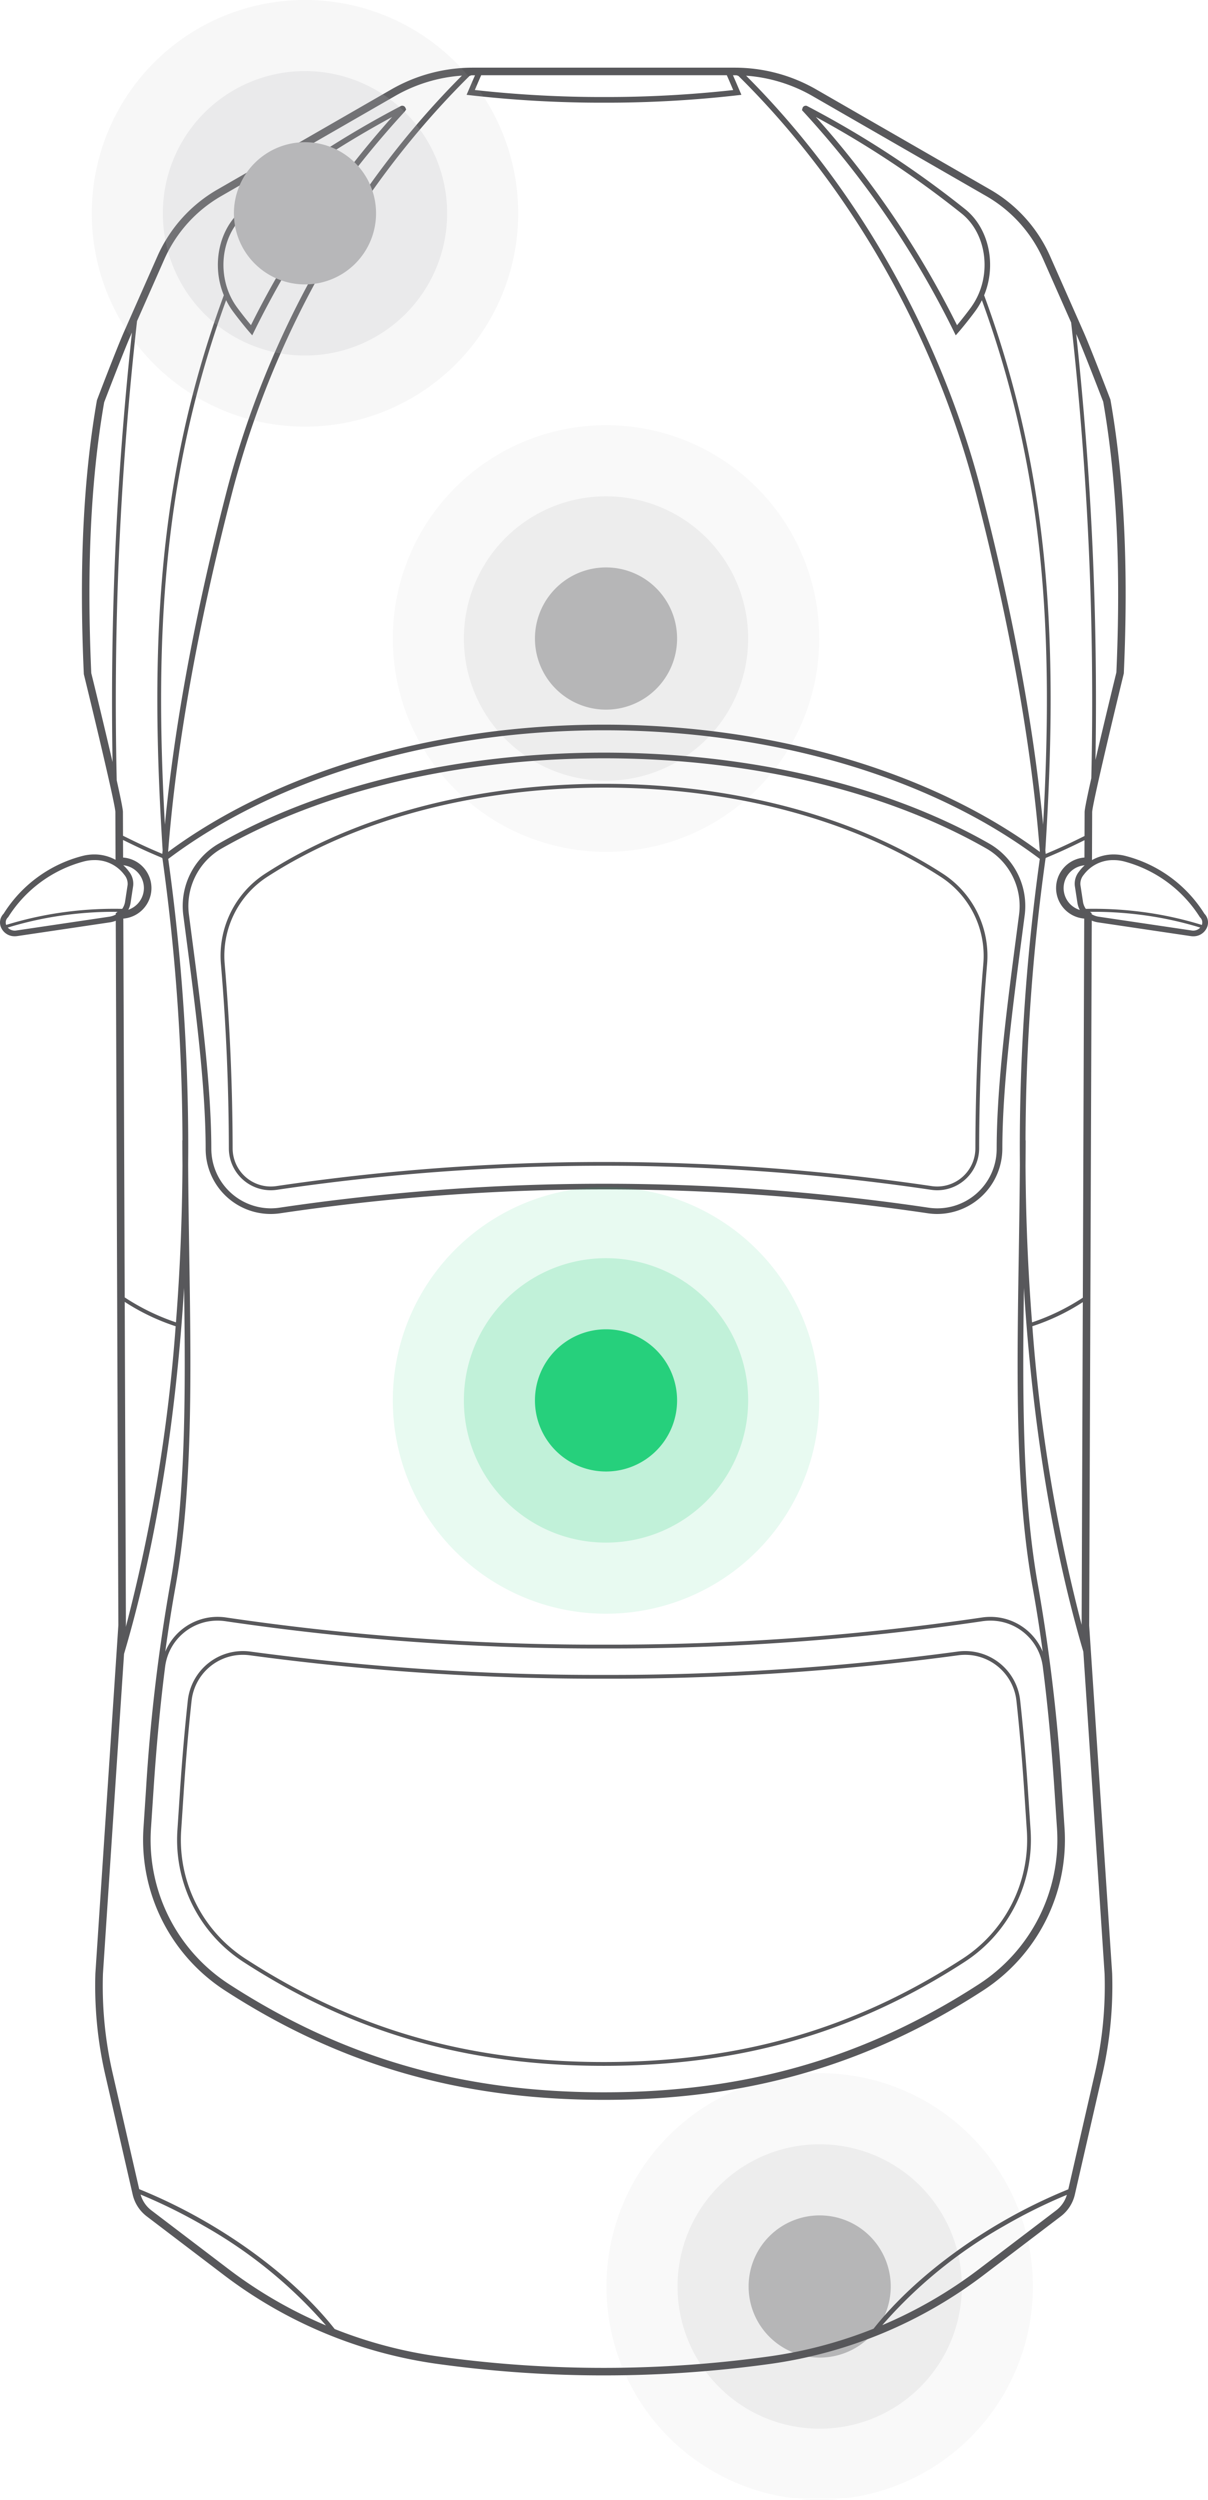 <svg xmlns="http://www.w3.org/2000/svg" width="220.734" height="456.532" viewBox="0 0 220.734 456.532">
  <g id="Group_37765" data-name="Group 37765" transform="translate(-1544.608 -1151.604)">
    <g id="Group_37703" data-name="Group 37703" transform="translate(1544.608 1163.962)">
      <g id="Group_37703-2" data-name="Group 37703" transform="translate(40.31 130.787)">
        <path id="Path_51136" data-name="Path 51136" d="M132.037,16.457C115.68,5.844,93.669,0,70.056,0S24.437,5.844,8.077,16.457A17.869,17.869,0,0,0,.067,33.032C1,43.964,1.482,55.22,1.507,66.483v.1a7.668,7.668,0,0,0,7.651,7.646,7.905,7.905,0,0,0,1.171-.089,408.41,408.41,0,0,1,119.456,0,7.9,7.9,0,0,0,1.171.089,7.678,7.678,0,0,0,7.651-7.667v-.084c.025-11.265.511-22.519,1.442-33.451A17.87,17.87,0,0,0,132.037,16.457Zm7.324,16.517c-.932,10.951-1.418,22.225-1.443,33.508v.085a6.984,6.984,0,0,1-6.96,6.976,7.168,7.168,0,0,1-1.069-.081,409.124,409.124,0,0,0-119.662,0,7.123,7.123,0,0,1-1.068.081A6.976,6.976,0,0,1,2.2,66.585v-.1C2.173,55.2,1.688,43.926.755,32.973a17.178,17.178,0,0,1,7.7-15.938C24.7,6.5,46.58.691,70.056.691s45.359,5.8,61.6,16.346A17.181,17.181,0,0,1,139.36,32.973Z" transform="translate(0 0)" fill="#58585b"/>
      </g>
      <g id="Group_37704" data-name="Group 37704" transform="translate(33.395 125.091)">
        <path id="Path_51137" data-name="Path 51137" d="M153.828,29.817a13.142,13.142,0,0,0-6.458-13.2C128.613,5.914,103.612.011,76.971,0,50.331.011,25.33,5.914,6.571,16.621a13.144,13.144,0,0,0-6.456,13.2l.453,3.46C2.25,46.114,4.159,60.665,4.184,72.186v.14A11.887,11.887,0,0,0,17.869,84.12a403.272,403.272,0,0,1,118.2,0,12,12,0,0,0,1.8.137h0A11.937,11.937,0,0,0,149.76,72.324v-.137c.025-11.522,1.932-26.069,3.615-38.9Zm-1.028-.134-.453,3.465c-1.686,12.867-3.6,27.45-3.624,39.039v.137A10.85,10.85,0,0,1,136.23,83.1a404.386,404.386,0,0,0-118.516,0,11.014,11.014,0,0,1-1.648.125,10.9,10.9,0,0,1-10.847-10.9v-.139C5.195,60.6,3.282,46.011,1.594,33.144l-.451-3.461A12.106,12.106,0,0,1,7.085,17.521C25.69,6.9,50.509,1.047,76.971,1.036c26.463.011,51.283,5.866,69.887,16.485A12.108,12.108,0,0,1,152.8,29.683Z" transform="translate(0)" fill="#58585b"/>
      </g>
      <g id="Group_37705" data-name="Group 37705" transform="translate(0 0)">
        <path id="Path_51138" data-name="Path 51138" d="M220.071,154.505a24.116,24.116,0,0,0-14.463-10.559,8.714,8.714,0,0,0-2.113-.261,8.079,8.079,0,0,0-3.958,1.03l.032-8.772c.055-1.425,3.477-15.841,5.782-25.314.862-19.351.073-35.668-2.446-50.009-.147-.381-3.589-9.379-4.919-12.385L191.911,34.5a26.365,26.365,0,0,0-11.034-12.268L149.135,3.97A29.805,29.805,0,0,0,134.284,0H86.367A29.833,29.833,0,0,0,71.514,3.968L39.774,22.231A26.367,26.367,0,0,0,28.739,34.5L22.663,48.234c-1.329,3.006-4.773,12-4.954,12.513-2.485,14.213-3.273,30.53-2.392,50.014,2.286,9.341,5.708,23.756,5.765,25.156l.031,8.749a8.078,8.078,0,0,0-3.875-.982,8.72,8.72,0,0,0-2.111.261A24.122,24.122,0,0,0,.663,154.505a2.276,2.276,0,0,0-.479,2.5A2.691,2.691,0,0,0,2.7,158.632a3,3,0,0,0,.451-.034l16.972-2.516a4.665,4.665,0,0,0,1.029-.286l.475,128.651-4.2,63.606a72.544,72.544,0,0,0,1.8,18.481l5.019,21.9a6.935,6.935,0,0,0,2.559,3.966l14.157,10.765a83.38,83.38,0,0,0,38.9,16.181,221.634,221.634,0,0,0,30.493,2.108l.054,0v0a221.361,221.361,0,0,0,30.38-2.108,83.387,83.387,0,0,0,38.9-16.181L193.844,392.4a6.932,6.932,0,0,0,2.558-3.965l5.02-21.9a72.558,72.558,0,0,0,1.8-18.5l-4.2-63.534.474-128.734a4.645,4.645,0,0,0,1.116.321l16.972,2.516a2.978,2.978,0,0,0,.451.034,2.691,2.691,0,0,0,2.516-1.627A2.276,2.276,0,0,0,220.071,154.505Zm-14.716-9.554a23.47,23.47,0,0,1,13.848,10.12l.084.113a1.258,1.258,0,0,1,.321,1.376,65.6,65.6,0,0,0-11.633-2.465,68.107,68.107,0,0,0-9.565-.469,3.067,3.067,0,0,1-.519-1.287l-.475-3.117a2.555,2.555,0,0,1,.6-1.808,6.663,6.663,0,0,1,5.481-2.693A7.6,7.6,0,0,1,205.355,144.952Zm12.378,12.621-16.971-2.516a3.63,3.63,0,0,1-1.283-.453l-.025-.223-.279-.214a67.442,67.442,0,0,1,8.732.478,65.088,65.088,0,0,1,11.409,2.4A1.745,1.745,0,0,1,217.733,157.573Zm-20.565-10.758a3.535,3.535,0,0,0-.777,2.563l.475,3.117a4.088,4.088,0,0,0,.447,1.333,4.176,4.176,0,0,1,.888-8.158A7.073,7.073,0,0,0,197.168,146.815Zm-8.531,83.032a39.328,39.328,0,0,0,9.221-4.4l-.215,58.933A305.168,305.168,0,0,1,188.638,229.846Zm9.224-5.21a40.279,40.279,0,0,1-9.28,4.508c-.73-9.343-1.133-18.934-1.188-28.64q.017-2.293.024-4.6h-.026a380.366,380.366,0,0,1,3.667-51.529l.041-.057c2.435-1.022,3.809-1.631,7.069-3.237l-.011,3.17a5.59,5.59,0,0,0-.042,11.147ZM188.7,277.612q1.019,5.638,1.835,11.672a10.355,10.355,0,0,0-9.557-6.36,10.536,10.536,0,0,0-1.574.118A464.938,464.938,0,0,1,110.367,288a464.919,464.919,0,0,1-69.036-4.961,10.555,10.555,0,0,0-1.576-.118,10.354,10.354,0,0,0-9.556,6.358q.822-6.036,1.835-11.67c3.22-17.779,2.893-38.8,2.546-61.062-.083-5.277-.164-10.7-.2-16.188.005-1.025.019-2.048.018-3.076a383.078,383.078,0,0,0-3.656-52.779c19.855-14.93,48.865-23.494,79.627-23.494s59.772,8.563,79.629,23.492a382.7,382.7,0,0,0-3.654,52.78c0,1.029.011,2.052.016,3.079-.038,5.487-.121,10.9-.2,16.18C185.807,238.8,185.479,259.83,188.7,277.612Zm3.975,36.883.473,7.183A31.4,31.4,0,0,1,178.8,350.052c-20.777,13.439-42.537,19.7-68.474,19.7-25.883,0-47.615-6.259-68.4-19.7a31.4,31.4,0,0,1-14.346-28.374l.475-7.183c.536-8.119,1.23-15.485,2.125-22.522a9.632,9.632,0,0,1,9.568-8.359,10.084,10.084,0,0,1,1.472.11,465.4,465.4,0,0,0,69.14,4.969,465.372,465.372,0,0,0,69.14-4.969,10.114,10.114,0,0,1,1.472-.11,9.629,9.629,0,0,1,9.568,8.359C191.443,299.011,192.137,306.377,192.675,314.495ZM33.342,200.5c-.057,9.707-.459,19.3-1.189,28.64a40.6,40.6,0,0,1-9.366-4.559L22.533,155.4a5.59,5.59,0,0,0-.04-11.147l-.013-3.211c3.318,1.635,4.7,2.247,7.147,3.275v.038l.054.057a380.8,380.8,0,0,1,3.661,51.494h-.026Q33.323,198.215,33.342,200.5ZM22.791,225.4a39.585,39.585,0,0,0,9.306,4.452,304.656,304.656,0,0,1-9.107,54.918l.018-.276Zm63.318-224c.086,0,.173-.01.258-.01H86.8c-.27.613-.537,1.225-.8,1.844l-.742,1.726.692.08a212.358,212.358,0,0,0,24.415,1.358,212.41,212.41,0,0,0,24.418-1.358l.692-.08-.772-1.8q-.383-.892-.772-1.775h.351c.117,0,.234.011.351.013l.312.125c20.536,20.279,35.96,47.393,43.437,76.366,6.229,24.131,10.141,46.108,11.631,65.339-20.013-14.782-48.977-23.247-79.648-23.247S50.734,128.44,30.72,143.226c1.491-19.234,5.4-41.212,11.631-65.341C49.829,48.912,65.253,21.8,85.79,1.519Zm47.643,2.172.224.517a212.152,212.152,0,0,1-23.609,1.273A212.124,212.124,0,0,1,86.761,4.081l.193-.45c.322-.753.645-1.507.973-2.25h44.879C133.127,2.1,133.439,2.831,133.752,3.563Zm65.89,84.194c-.583-13.026-1.594-26.17-2.99-39.129l.072.163c1.312,2.969,4.843,12.194,4.857,12.193,2.466,14.114,3.248,30.331,2.411,49.447-.347,1.413-2.279,9.327-3.821,15.994C200.389,113.623,200.219,100.644,199.642,87.758Zm-19.453-64.33a25.012,25.012,0,0,1,10.46,11.629l5.078,11.482c1.52,13.644,2.61,27.513,3.225,41.25.629,13.993.773,28.1.461,41.964-.7,3.116-1.2,5.534-1.225,6.16l-.017,4.4c-3.355,1.657-4.751,2.283-7.1,3.27-.016-.222-.043-.453-.059-.675,2.3-36.412,1.217-67.7-11.185-101.346,2.243-5.416.983-12.051-3.349-15.633A178.729,178.729,0,0,0,147.508,7.02l-.161-.069h-.123a.626.626,0,0,0-.57.376l-.112.435.229.248a170.494,170.494,0,0,1,27.524,40.177l.344.7.509-.584c1.036-1.188,2.631-3.227,3.262-4.125a13.327,13.327,0,0,0,1.005-1.711c11.609,31.857,13.085,61.646,11.188,95.778-1.742-18.1-5.492-38.442-11.217-60.614-7.441-28.835-22.72-55.831-43.051-76.165a28.425,28.425,0,0,1,12.112,3.705Zm-2.625,20.149c-.522.744-1.719,2.285-2.69,3.449A171.766,171.766,0,0,0,149.076,9a179.585,179.585,0,0,1,26.745,17.727C180.483,30.58,181.281,38.3,177.563,43.577ZM30,35.056A25,25,0,0,1,40.463,23.428L72.2,5.167A28.418,28.418,0,0,1,84.41,1.453C64.073,21.786,48.792,48.788,41.348,77.627c-5.723,22.171-9.474,42.511-11.216,60.611-1.9-34.133-.421-63.923,11.188-95.776a13.483,13.483,0,0,0,1,1.711c.633.9,2.229,2.938,3.262,4.124l.509.586.345-.7A170.48,170.48,0,0,1,73.964,8.01l.253-.373-.135-.311a.623.623,0,0,0-.57-.376l-.174.013-.109.056a178.769,178.769,0,0,0-28.975,18.91C39.92,29.511,38.661,36.146,40.9,41.561,28.5,75.21,27.414,106.5,29.719,142.913c-.018.22-.043.45-.059.67-2.365-.994-3.763-1.622-7.181-3.311l-.017-4.382c-.023-.594-.482-2.824-1.132-5.733-.325-13.975-.18-28.218.453-42.369.619-13.82,1.718-27.776,3.254-41.5Zm14.911-8.329A179.651,179.651,0,0,1,71.66,9a171.756,171.756,0,0,0-25.8,38.024c-.969-1.163-2.168-2.7-2.69-3.447C39.454,38.3,40.252,30.58,44.913,26.728ZM16.677,110.567C15.82,91.318,16.6,75.1,19.035,61.113c.035-.094,3.576-9.347,4.892-12.321l.182-.414C22.7,61.42,21.679,74.651,21.092,87.758c-.584,13.033-.752,26.146-.525,39.056C19.014,120.088,17.018,111.926,16.677,110.567Zm9.618,39.262a4.2,4.2,0,0,1-2.852,3.962,4.128,4.128,0,0,0,.426-1.3l.472-3.117a3.53,3.53,0,0,0-.776-2.563,7,7,0,0,0-1.04-1.151A4.2,4.2,0,0,1,26.295,149.829Zm-5.146,4.835a3.576,3.576,0,0,1-1.177.392L3,157.573a1.739,1.739,0,0,1-1.582-.531,65.33,65.33,0,0,1,11.408-2.4,67.431,67.431,0,0,1,8.656-.478l-.334.261Zm-19.7.52.086-.113a23.456,23.456,0,0,1,13.846-10.12,7.616,7.616,0,0,1,1.859-.231,6.666,6.666,0,0,1,5.483,2.693,2.561,2.561,0,0,1,.6,1.809l-.474,3.116a3.086,3.086,0,0,1-.521,1.287,68.437,68.437,0,0,0-9.562.469,65.735,65.735,0,0,0-11.635,2.464A1.261,1.261,0,0,1,1.448,155.185ZM41.8,402.07,27.642,391.3a5.539,5.539,0,0,1-1.951-2.875,97.427,97.427,0,0,1,11.61,5.747,84.78,84.78,0,0,1,22.268,18.161A81.918,81.918,0,0,1,41.8,402.07ZM193.009,391.3,178.851,402.07a81.919,81.919,0,0,1-17.632,10.206,84.876,84.876,0,0,1,22.215-18.1,97.25,97.25,0,0,1,11.512-5.7A5.548,5.548,0,0,1,193.009,391.3Zm7.068-25.079-4.869,21.247a97.7,97.7,0,0,0-12.189,5.985c-9.579,5.56-17.844,12.454-23.393,19.47a81.847,81.847,0,0,1-19.026,5.056,220.325,220.325,0,0,1-30.188,2.1h-.171a219.917,219.917,0,0,1-30.187-2.094,81.88,81.88,0,0,1-18.9-5c-5.552-7.035-13.835-13.948-23.437-19.521a97.842,97.842,0,0,0-12.282-6.025l-4.86-21.207A71.1,71.1,0,0,1,18.81,348.12l3.856-58.435c5.694-19.145,9.458-42.246,10.973-66.837.28,19.872.275,38.578-2.624,54.581A328.426,328.426,0,0,0,26.683,314.4l-.474,7.183a32.783,32.783,0,0,0,14.973,29.625C62.2,364.8,84.167,371.132,110.408,371.132c26.161,0,48.132-6.329,69.145-19.921a32.779,32.779,0,0,0,14.972-29.625l-.474-7.183a328.294,328.294,0,0,0-4.332-36.974c-2.9-16-2.9-34.712-2.624-54.584,1.5,24.425,5.231,47.376,10.86,66.446l3.882,58.805A71.16,71.16,0,0,1,200.077,366.225Z" transform="translate(0 0)" fill="#58585b"/>
      </g>
      <g id="Group_37706" data-name="Group 37706" transform="translate(32.353 289.166)">
        <path id="Path_51139" data-name="Path 51139" d="M154.061,9.026A10.124,10.124,0,0,0,142.6.1,475.362,475.362,0,0,1,78.013,4.36,475.394,475.394,0,0,1,13.426.1,10.13,10.13,0,0,0,1.965,9.026C1.4,14.243.914,19.834.53,25.645L.057,32.829a26.563,26.563,0,0,0,12.147,24c19.96,12.911,40.859,18.923,65.77,18.923,24.965,0,45.887-6.012,65.849-18.923a26.563,26.563,0,0,0,12.147-24l-.475-7.183C155.113,19.827,154.63,14.236,154.061,9.026ZM143.449,56.247C123.6,69.082,102.8,75.059,77.974,75.059c-24.771,0-45.552-5.977-65.394-18.812A25.867,25.867,0,0,1,.746,32.874l.474-7.183c.382-5.8.865-11.384,1.433-16.59A9.416,9.416,0,0,1,12.026.692a9.551,9.551,0,0,1,1.307.091A476.305,476.305,0,0,0,78.013,5.051,476.325,476.325,0,0,0,142.695.783,9.416,9.416,0,0,1,153.376,9.1c.566,5.2,1.048,10.782,1.432,16.59l.475,7.183A25.879,25.879,0,0,1,143.449,56.247Z" transform="translate(0 0)" fill="#58585b"/>
      </g>
    </g>
    <g id="Group_37704-2" data-name="Group 37704" transform="translate(1655.429 1530.222)">
      <path id="Bg" d="M1131.956,412h0a38.921,38.921,0,0,1,38.957,38.956h0a38.921,38.921,0,0,1-38.957,38.957h0A38.921,38.921,0,0,1,1093,450.956h0A38.921,38.921,0,0,1,1131.956,412Z" transform="translate(-1093 -412)" fill="rgba(88,88,91,0.36)" opacity="0.102"/>
      <path id="Bg-2" data-name="Bg" d="M1138.971,432h0a25.947,25.947,0,0,1,25.971,25.971h0a25.947,25.947,0,0,1-25.971,25.971h0A25.947,25.947,0,0,1,1113,457.971h0A25.947,25.947,0,0,1,1138.971,432Z" transform="translate(-1100.015 -419.015)" fill="rgba(88,88,91,0.36)" opacity="0.2"/>
      <path id="Bg-3" data-name="Bg" d="M1145.985,452h0a12.974,12.974,0,0,1,12.985,12.986h0a12.974,12.974,0,0,1-12.985,12.985h0A12.974,12.974,0,0,1,1133,464.985h0A12.974,12.974,0,0,1,1145.985,452Z" transform="translate(-1107.029 -426.029)" fill="rgba(88,88,91,0.36)"/>
    </g>
    <g id="Group_37705-2" data-name="Group 37705" transform="translate(1561.381 1151.604)">
      <path id="Bg-4" data-name="Bg" d="M1131.956,412h0a38.921,38.921,0,0,1,38.957,38.956h0a38.921,38.921,0,0,1-38.957,38.957h0A38.921,38.921,0,0,1,1093,450.956h0A38.921,38.921,0,0,1,1131.956,412Z" transform="translate(-1093 -412)" fill="#b7b7b9" opacity="0.102"/>
      <path id="Bg-5" data-name="Bg" d="M1138.971,432h0a25.947,25.947,0,0,1,25.971,25.971h0a25.947,25.947,0,0,1-25.971,25.971h0A25.947,25.947,0,0,1,1113,457.971h0A25.947,25.947,0,0,1,1138.971,432Z" transform="translate(-1100.015 -419.015)" fill="#b7b7b9" opacity="0.2"/>
      <path id="Bg-6" data-name="Bg" d="M1145.985,452h0a12.974,12.974,0,0,1,12.985,12.986h0a12.974,12.974,0,0,1-12.985,12.985h0A12.974,12.974,0,0,1,1133,464.985h0A12.974,12.974,0,0,1,1145.985,452Z" transform="translate(-1107.029 -426.029)" fill="#b7b7b9"/>
    </g>
    <g id="Group_37754" data-name="Group 37754" transform="translate(1616.388 1229.261)">
      <path id="Bg-7" data-name="Bg" d="M1131.956,412h0a38.921,38.921,0,0,1,38.957,38.956h0a38.921,38.921,0,0,1-38.957,38.957h0A38.921,38.921,0,0,1,1093,450.956h0A38.921,38.921,0,0,1,1131.956,412Z" transform="translate(-1093 -412)" fill="rgba(88,88,91,0.36)" opacity="0.102"/>
      <path id="Bg-8" data-name="Bg" d="M1138.971,432h0a25.947,25.947,0,0,1,25.971,25.971h0a25.947,25.947,0,0,1-25.971,25.971h0A25.947,25.947,0,0,1,1113,457.971h0A25.947,25.947,0,0,1,1138.971,432Z" transform="translate(-1100.015 -419.015)" fill="rgba(88,88,91,0.36)" opacity="0.2"/>
      <path id="Bg-9" data-name="Bg" d="M1145.985,452h0a12.974,12.974,0,0,1,12.985,12.986h0a12.974,12.974,0,0,1-12.985,12.985h0A12.974,12.974,0,0,1,1133,464.985h0A12.974,12.974,0,0,1,1145.985,452Z" transform="translate(-1107.029 -426.029)" fill="rgba(88,88,91,0.36)"/>
    </g>
    <g id="Group_37755" data-name="Group 37755" transform="translate(1616.388 1368.397)">
      <path id="Bg-10" data-name="Bg" d="M1131.956,412h0a38.921,38.921,0,0,1,38.957,38.956h0a38.921,38.921,0,0,1-38.957,38.957h0A38.921,38.921,0,0,1,1093,450.956h0A38.921,38.921,0,0,1,1131.956,412Z" transform="translate(-1093 -412)" fill="#26d07c" opacity="0.102"/>
      <path id="Bg-11" data-name="Bg" d="M1138.971,432h0a25.947,25.947,0,0,1,25.971,25.971h0a25.947,25.947,0,0,1-25.971,25.971h0A25.947,25.947,0,0,1,1113,457.971h0A25.947,25.947,0,0,1,1138.971,432Z" transform="translate(-1100.015 -419.015)" fill="#26d07c" opacity="0.2"/>
      <path id="Bg-12" data-name="Bg" d="M1145.985,452h0a12.974,12.974,0,0,1,12.985,12.986h0a12.974,12.974,0,0,1-12.985,12.985h0A12.974,12.974,0,0,1,1133,464.985h0A12.974,12.974,0,0,1,1145.985,452Z" transform="translate(-1107.029 -426.029)" fill="#26d07c"/>
    </g>
  </g>
</svg>
